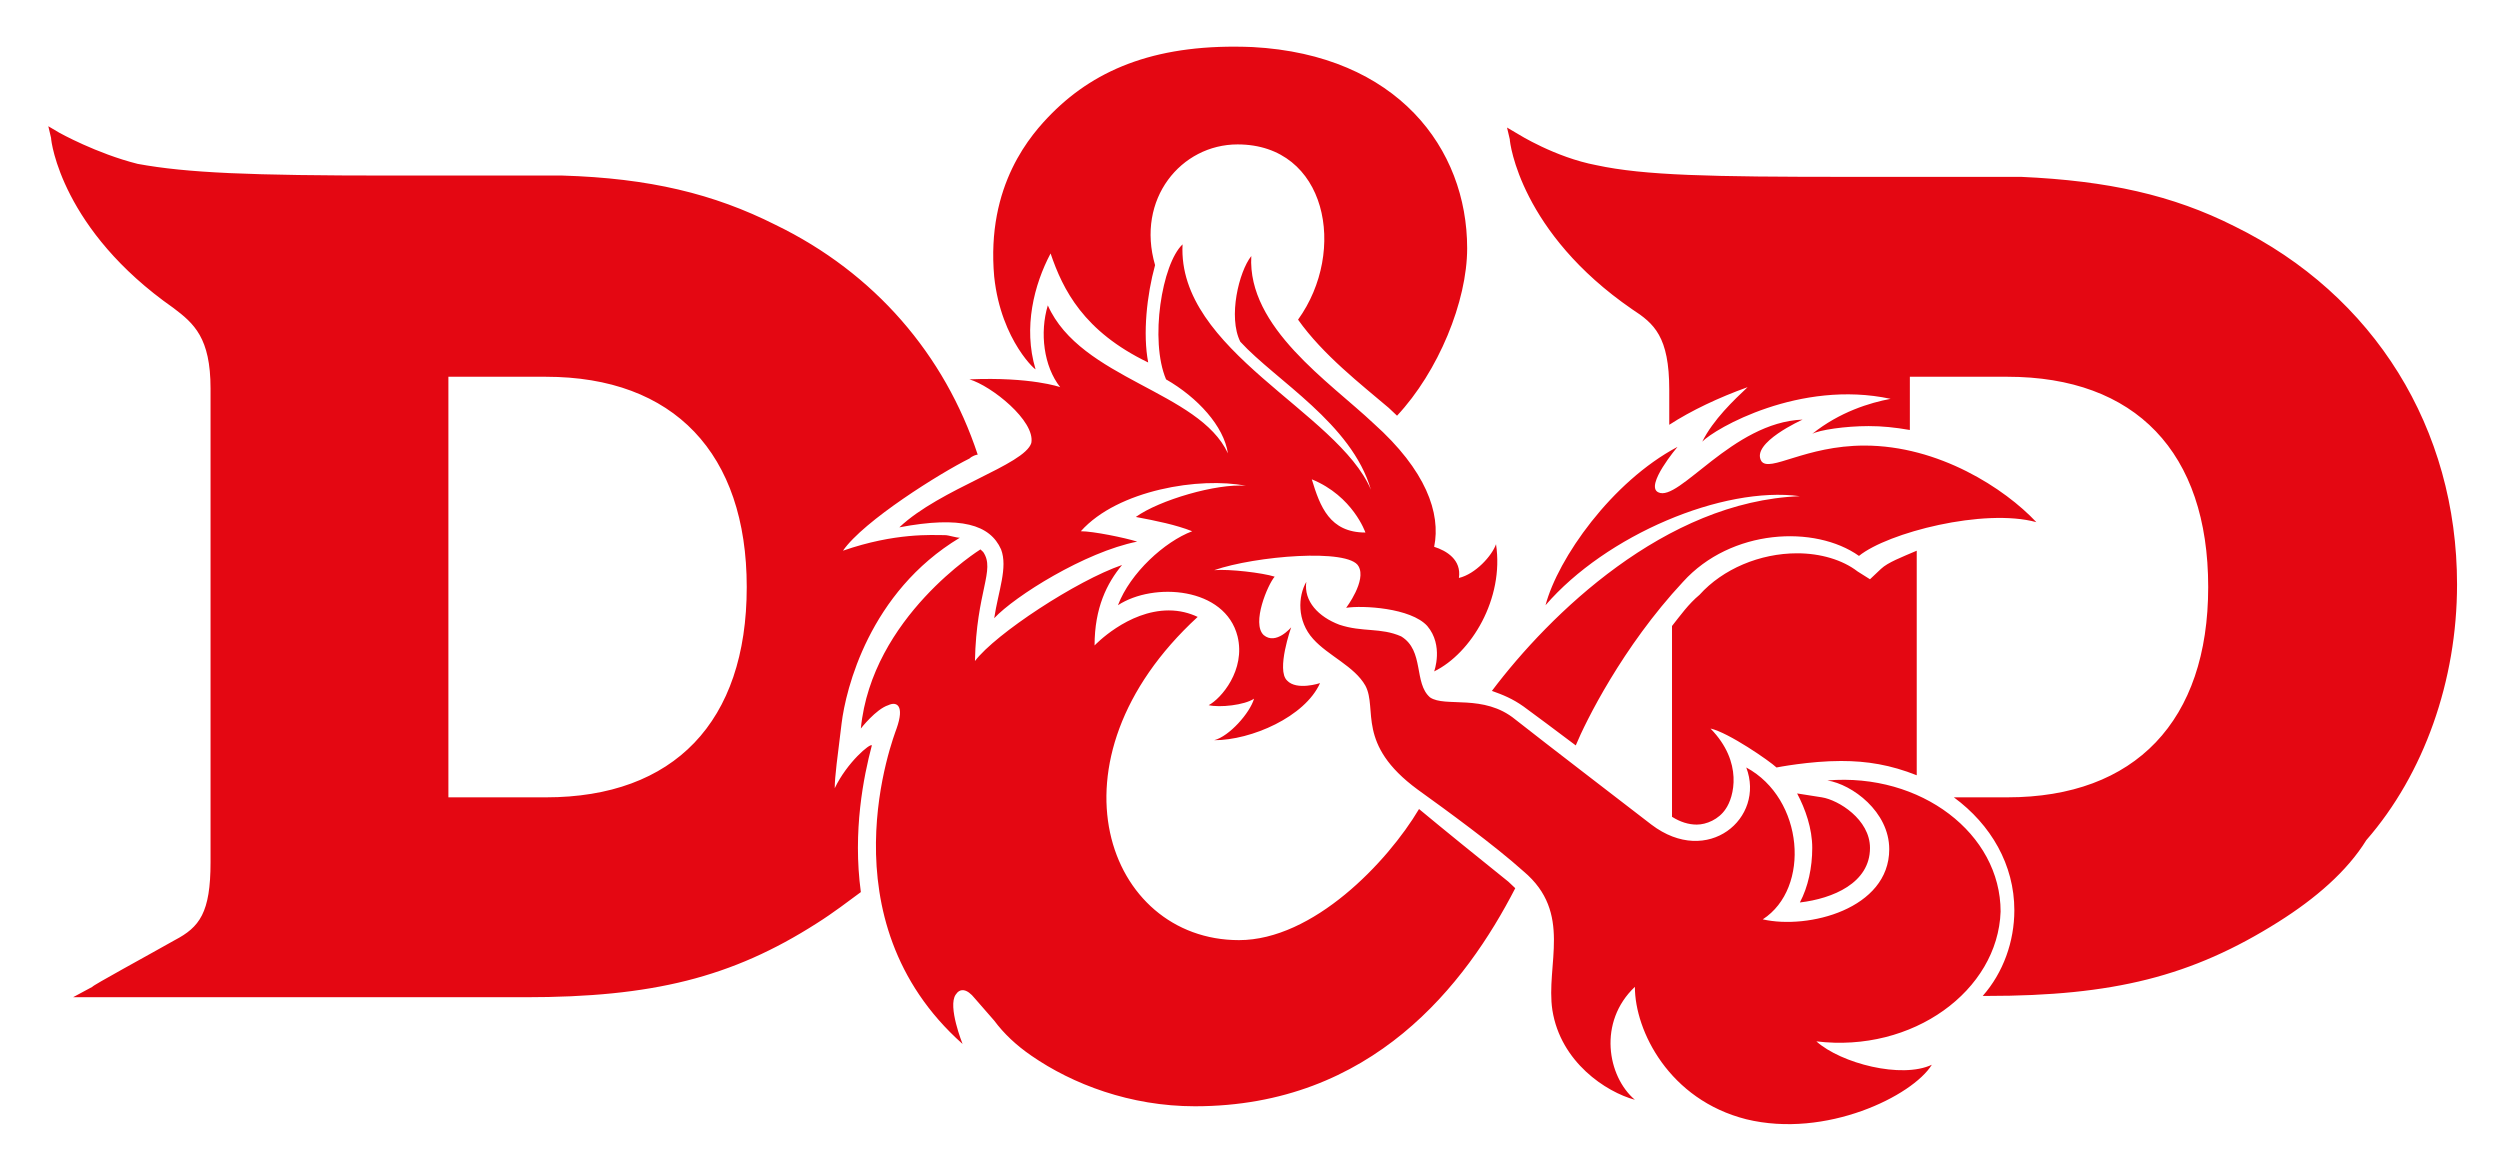 <svg width="652" height="300" xmlns="http://www.w3.org/2000/svg" xml:space="preserve" version="1.1">

 <g>
  <title>Layer 1</title>
  <path id="svg_2" fill="#E40712" d="m217.697,205.575c0,-3.047 0.717,-8.125 1.793,-16.927s7.171,-34.192 30.836,-48.41c-1.076,0 -2.868,-0.677 -3.944,-0.677c-3.227,0 -12.908,-0.677 -26.534,4.062c5.378,-7.786 25.458,-20.312 32.988,-24.036c0.717,-0.677 1.793,-1.016 2.151,-1.016c-8.605,-26.067 -26.892,-47.394 -52.709,-59.92c-16.135,-8.125 -32.988,-12.187 -55.577,-12.864l0,0l-45.179,0c-36.215,0 -52.709,-0.677 -65.617,-3.047c-10.757,-2.708 -20.438,-8.125 -20.438,-8.125l-2.868,-1.693l0.717,3.047c0,1.016 2.868,24.036 31.912,44.348c5.378,4.062 9.681,7.786 9.681,20.989l0,123.564c0,13.203 -2.868,16.927 -9.323,20.312c-7.171,4.062 -21.514,11.849 -21.514,12.187l-5.02,2.708l117.967,0c32.988,0 53.784,-5.078 76.015,-19.296c4.303,-2.708 8.247,-5.755 11.474,-8.125c-2.151,-15.911 0.717,-30.129 2.868,-38.254c-0.359,-0.677 -6.454,4.401 -9.681,11.172zm-75.298,2.37l-25.458,0l0,-109.684l25.458,0c33.346,0 52.35,19.973 52.35,54.842c0,35.207 -19.004,54.842 -52.35,54.842zm327.008,27.421c2.151,-4.062 3.227,-9.14 3.227,-14.218c0,-5.078 -1.793,-10.156 -3.944,-14.218l6.454,1.016c4.303,0.677 12.55,5.755 12.55,13.203c0,9.14 -9.681,13.203 -18.287,14.218zm124.779,5.078c-22.589,14.218 -43.027,19.296 -76.015,19.296l-1.076,0c5.378,-6.094 8.247,-14.218 8.247,-22.343c0,-11.849 -6.096,-22.343 -15.777,-29.452l13.984,0c33.346,0 52.35,-19.973 52.35,-54.842c0,-35.207 -19.004,-54.842 -52.35,-54.842l-25.458,0l0,13.88c-3.944,-0.677 -7.171,-1.016 -10.757,-1.016c-6.096,0 -12.908,1.016 -14.701,2.031c7.171,-5.755 15.06,-8.125 20.438,-9.14c-23.665,-5.078 -45.896,7.786 -49.123,11.172c2.868,-5.755 8.247,-10.833 11.833,-14.218c-7.53,2.708 -14.701,6.094 -20.438,9.817l0,-9.14c0,-13.88 -3.944,-17.265 -9.681,-20.989c-29.043,-19.973 -31.912,-43.332 -31.912,-44.348l-0.717,-3.047l2.868,1.693c0,0 9.681,6.094 20.438,8.125c12.55,2.708 29.761,3.047 65.617,3.047l45.179,0l0,0c22.589,1.016 39.442,4.739 55.577,12.864c36.573,17.942 58.087,52.811 58.087,93.435c0,25.051 -8.605,49.426 -23.665,66.691c-5.02,8.125 -13.267,15.234 -22.948,21.327zm-114.023,-41.978c-8.247,0 -16.852,1.693 -16.852,1.693c-1.793,-1.693 -12.55,-9.14 -17.211,-10.156c8.605,8.802 6.096,17.942 3.944,20.989c-1.793,2.708 -5.02,4.062 -7.53,4.062c-2.151,0 -4.303,-0.677 -6.454,-2.031l0,-49.764c2.151,-2.708 4.303,-5.755 7.171,-8.125c6.096,-6.771 15.777,-10.833 25.458,-10.833c6.096,0 11.833,1.693 15.777,4.739l3.227,2.031l2.868,-2.708c1.793,-1.693 5.378,-3.047 9.323,-4.739l0,58.566c-6.813,-2.708 -12.908,-3.724 -19.721,-3.724zm-10.757,-69.06c-20.079,-2.708 -50.557,10.156 -66.334,28.437c3.227,-12.187 17.211,-32.16 34.422,-41.301c0,0 -8.605,10.156 -5.02,11.849c5.378,2.708 19.362,-18.281 37.649,-18.958c0,0 -13.625,6.094 -10.757,10.833c2.151,3.047 11.474,-4.062 26.892,-4.062c19.362,0 36.573,11.172 44.82,19.973c-13.625,-3.724 -38.725,2.708 -46.254,8.802c-11.474,-8.125 -33.346,-7.109 -45.896,6.771c-15.777,16.927 -25.458,36.561 -27.968,42.655c-5.378,-4.062 -10.398,-7.786 -13.625,-10.156c-2.868,-2.031 -5.378,-3.047 -8.247,-4.062c15.06,-19.973 45.179,-49.426 80.318,-50.78zm-210.117,-57.212c-2.151,-24.036 9.681,-37.238 15.06,-42.655c11.833,-11.849 27.968,-18.281 52.35,-17.265c37.649,2.031 55.936,26.405 55.936,52.472c0,13.88 -7.53,32.16 -18.287,43.671c-0.717,-0.677 -1.793,-1.693 -2.151,-2.031c-7.171,-6.094 -17.211,-13.88 -23.665,-23.02c12.908,-17.942 7.53,-45.702 -15.777,-45.702c-14.701,0 -26.534,14.218 -21.514,31.483c-2.151,7.786 -3.227,17.942 -1.793,25.39c-16.852,-8.125 -22.231,-18.958 -25.458,-28.437c-4.303,8.125 -7.171,19.296 -3.944,30.129c0.717,1.016 -8.964,-7.109 -10.757,-24.036zm9.681,43.332c-1.793,5.755 -23.665,11.849 -34.422,22.005c16.135,-3.047 23.665,-0.677 26.534,5.755c1.793,4.739 -0.717,10.833 -1.793,17.942c5.378,-5.755 23.665,-17.265 37.29,-19.973c-3.227,-1.016 -11.474,-2.708 -14.701,-2.708c9.681,-10.833 31.195,-14.218 43.027,-11.849c-7.53,-0.677 -22.589,3.724 -28.685,8.125c5.378,1.016 10.398,2.031 14.701,3.724c-7.171,2.708 -16.135,10.833 -19.362,19.296c9.323,-6.094 27.968,-4.739 31.195,8.125c2.151,8.802 -4.303,16.25 -7.53,17.942c2.868,0.677 9.323,0 11.833,-1.693c-1.076,3.724 -6.454,9.817 -10.398,10.833c9.681,0 23.665,-6.094 27.609,-14.895c0,0 -6.096,2.031 -8.605,-0.677c-2.868,-2.708 1.076,-13.88 1.076,-13.88s-3.944,4.739 -7.171,2.031c-3.227,-3.047 1.076,-13.203 2.868,-15.234c-3.227,-1.016 -11.833,-2.031 -15.777,-1.693c10.757,-3.724 35.139,-5.755 37.649,-1.016c2.151,3.724 -3.227,10.833 -3.227,10.833c4.303,-0.677 16.852,0 21.155,4.739c4.303,5.078 1.793,11.849 1.793,11.849c9.681,-4.739 18.287,-18.958 16.135,-33.176c-1.076,3.047 -5.378,7.786 -9.681,8.802c0.717,-4.739 -3.227,-7.109 -6.454,-8.125c1.793,-8.802 -2.151,-19.973 -15.777,-32.16c-11.474,-10.833 -32.988,-25.051 -31.912,-43.671c-3.227,4.062 -6.096,15.911 -2.868,22.343c9.323,10.156 29.043,21.327 34.063,38.593c-8.605,-20.312 -50.557,-36.223 -49.123,-63.982c-5.378,5.078 -8.605,25.051 -4.303,35.207c8.247,4.739 15.06,12.187 16.135,19.296c-7.53,-16.25 -38.366,-19.296 -46.972,-38.593c-2.151,7.109 -1.076,15.911 3.227,21.327c0,0 -7.53,-2.708 -23.665,-2.031c5.737,1.693 17.211,10.833 16.135,16.588zm87.13,23.359c-9.323,0 -11.833,-6.771 -13.984,-13.88c10.757,4.401 13.984,13.88 13.984,13.88zm117.608,132.704c6.454,5.755 22.231,9.817 30.119,6.094c-5.02,8.125 -27.609,19.296 -48.406,14.218c-20.079,-5.078 -29.043,-23.02 -29.043,-34.53c-9.681,9.14 -7.171,23.359 0,29.452c-7.53,-2.031 -19.362,-9.817 -21.514,-23.359c-1.793,-11.849 5.378,-25.39 -7.53,-36.223c-7.53,-6.771 -20.079,-15.911 -27.609,-21.327c-16.135,-11.849 -10.398,-20.989 -13.625,-27.083c-2.868,-5.078 -9.681,-7.786 -13.625,-12.187c-4.303,-4.739 -3.944,-11.172 -1.793,-14.895c-0.717,5.078 3.227,9.14 8.605,11.172c6.096,2.031 10.757,0.677 16.135,3.047c6.096,3.724 3.227,12.187 7.53,15.911c3.944,2.708 13.984,-1.016 22.231,5.755c8.605,6.771 27.609,21.327 35.498,27.421c14.701,11.172 29.761,-1.693 24.741,-14.895c15.06,8.125 16.852,31.483 4.303,39.608c11.833,2.708 32.988,-2.708 32.988,-18.281c0,-9.817 -9.681,-16.927 -16.135,-17.942c24.382,-2.031 45.179,13.88 45.179,34.192c-0.717,20.65 -22.948,36.9 -48.047,33.853zm-80.318,-41.639c0.717,0.677 1.076,1.016 1.793,1.693c-12.908,25.051 -37.29,56.873 -83.545,56.873c-16.852,0 -31.912,-5.755 -42.669,-13.203c-3.944,-2.708 -7.171,-5.755 -9.681,-9.14l0,0l0,0c-1.793,-2.031 -3.227,-3.724 -5.02,-5.755c-2.151,-2.708 -3.944,-2.708 -5.02,-1.016c-2.151,3.047 1.793,12.864 1.793,12.864c-36.573,-32.499 -17.928,-80.232 -17.211,-82.263c2.151,-6.094 0,-7.109 -2.151,-6.094c-3.227,1.016 -7.171,6.094 -7.171,6.094c2.868,-29.114 31.195,-46.717 31.195,-46.717l0.717,0.677c3.227,4.739 -1.793,10.156 -2.151,28.437c5.378,-7.109 26.534,-20.989 38.366,-25.051c-3.944,4.739 -7.171,11.172 -7.171,20.989c0,0 8.605,-9.14 19.362,-9.14c2.868,0 5.378,0.677 7.53,1.693c-40.876,37.577 -23.665,84.294 10.757,84.294c19.362,0 38.725,-20.312 46.972,-34.192c6.096,5.078 16.135,13.203 23.307,18.958z" class="st0"/>
 </g>
</svg>